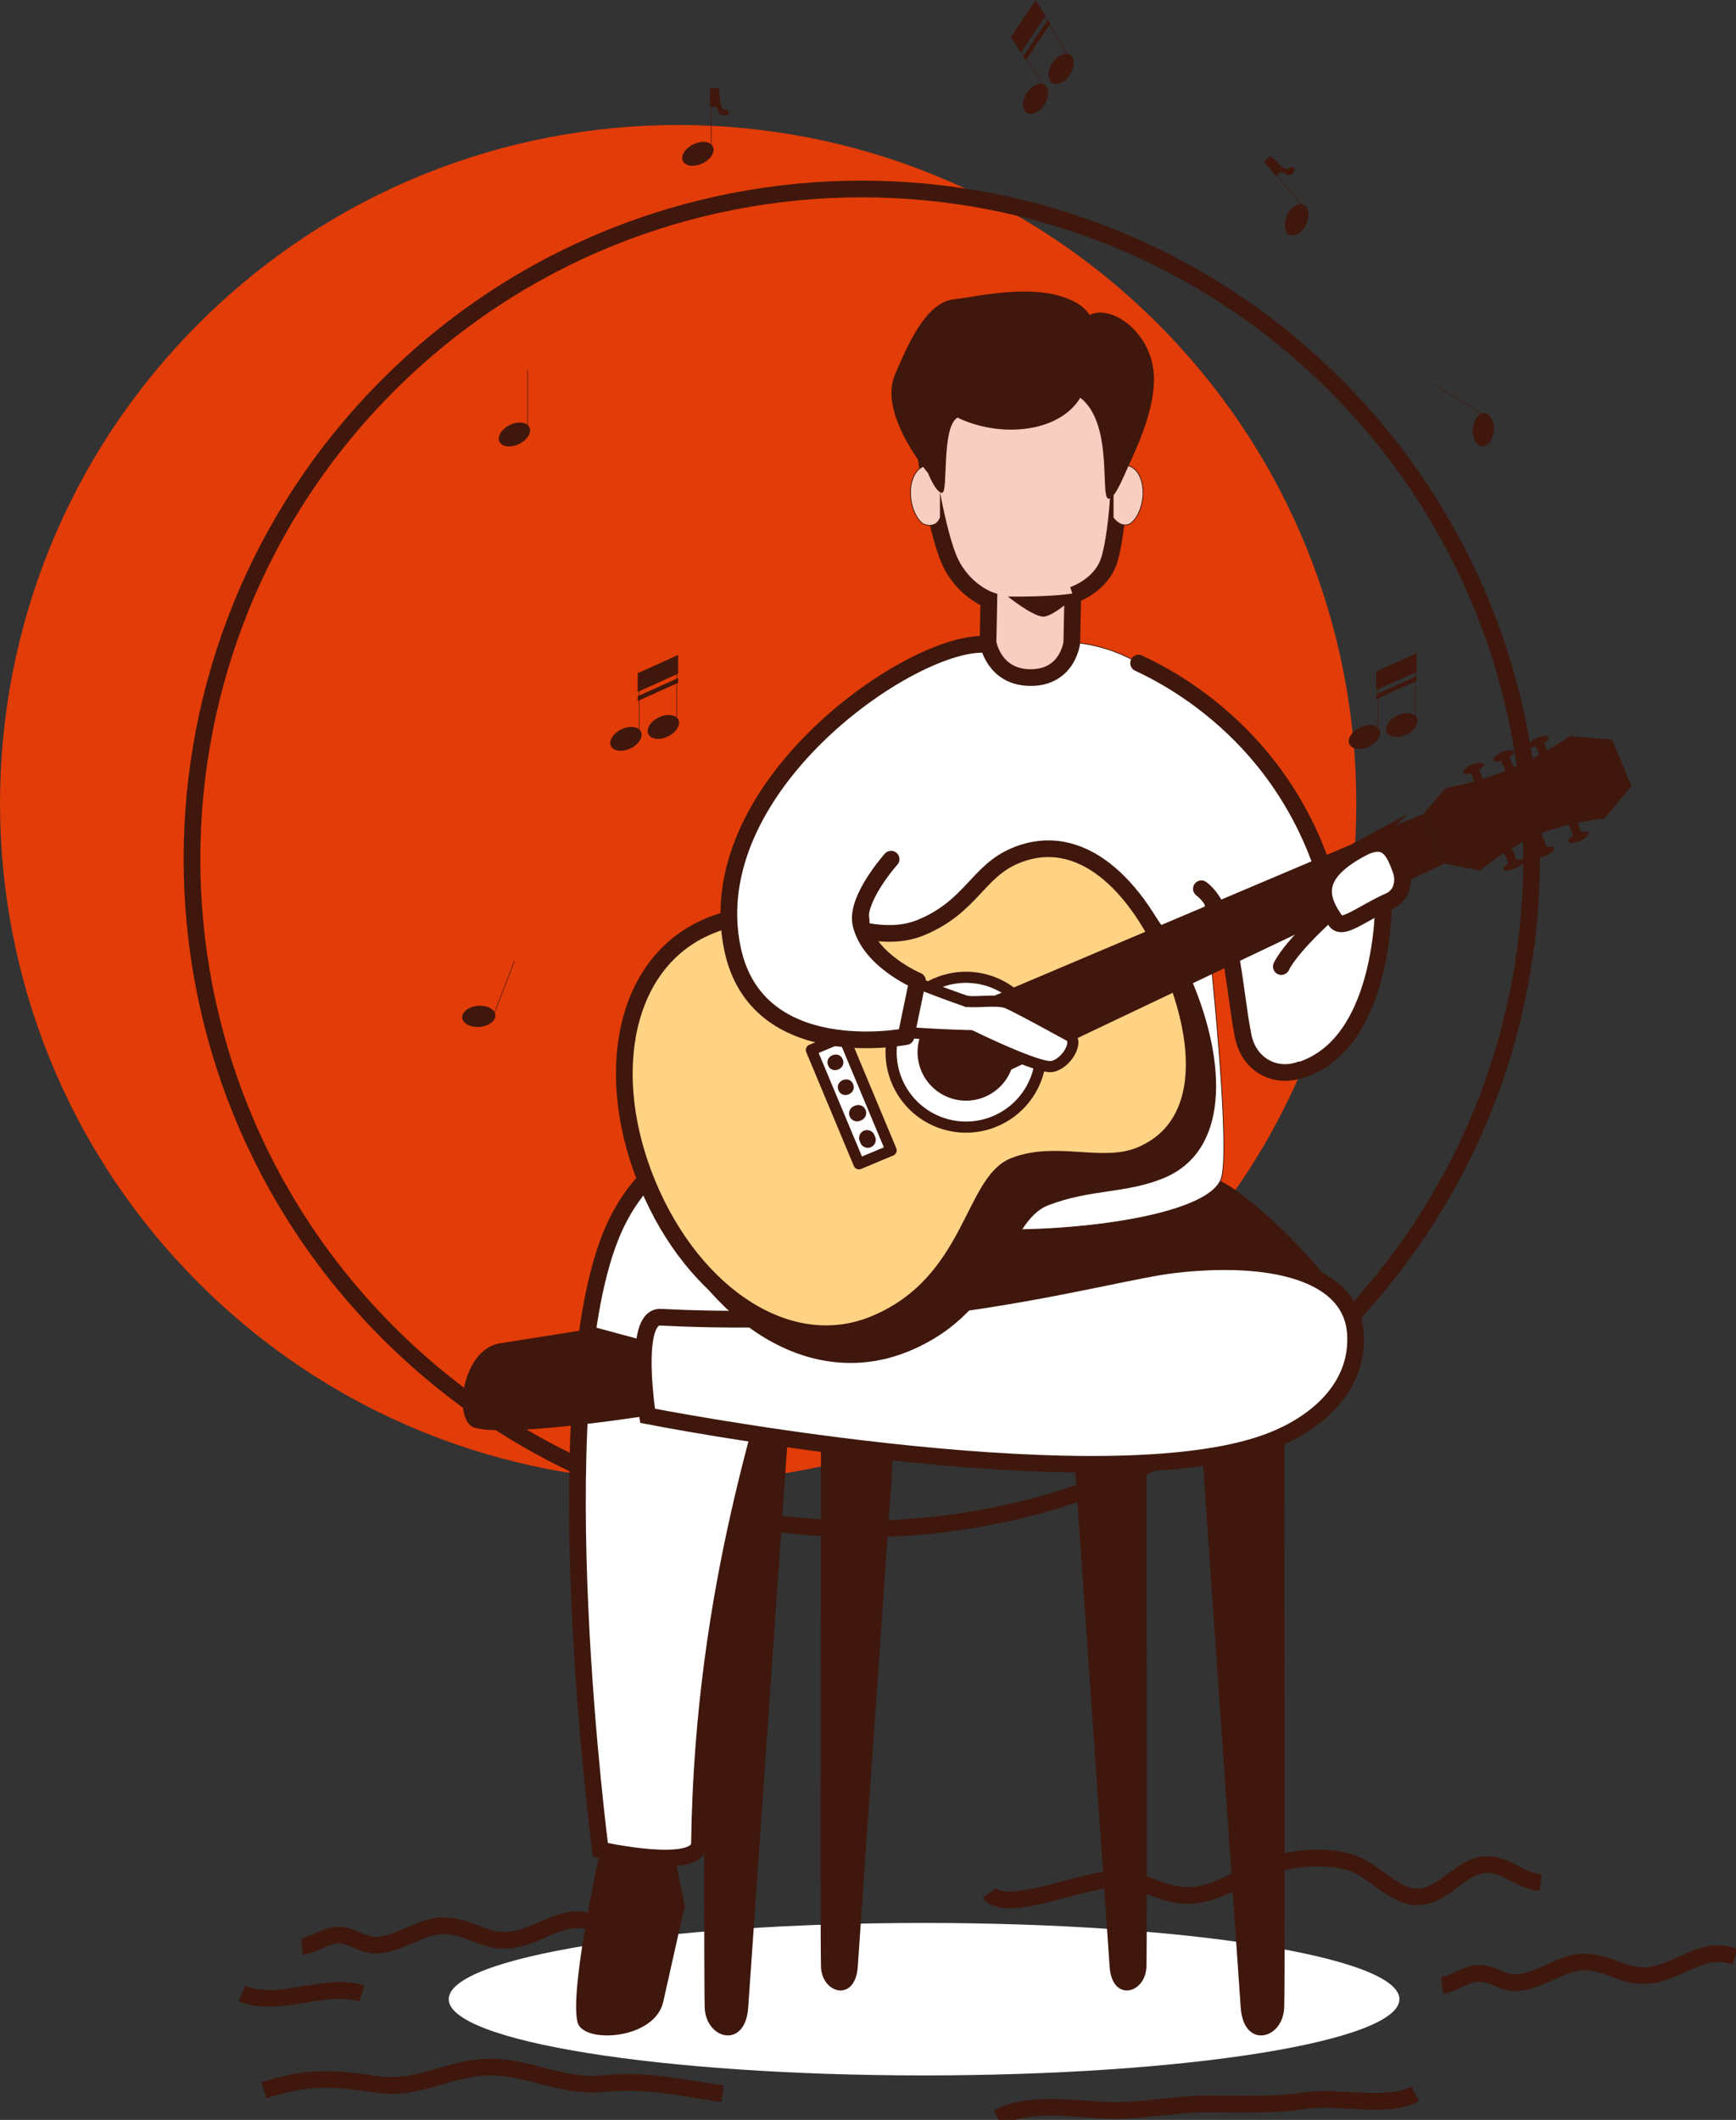 <svg width="312" height="381" fill="none" xmlns="http://www.w3.org/2000/svg"><rect width="100%" height="100%" fill="#333333" stroke="none"/><g clip-path="url(#a)"><path d="M65.026 358.269c-6.803-2.131-14.978 2.812-21.533 0" stroke="#3F170D" stroke-width="3" stroke-miterlimit="10"/><path d="M208.062 230.579c47.596-47.609 47.596-124.799 0-172.409-47.597-47.609-124.766-47.609-172.363 0-47.596 47.61-47.596 124.8 0 172.409 47.597 47.61 124.766 47.61 172.363 0Z" fill="#E23C08"/><path d="M240.001 69.231c47.011 47.024 47.011 123.264 0 170.287-47.011 47.024-123.23 47.024-170.241 0-47.011-47.023-47.011-123.263 0-170.287 47.011-47.023 123.23-47.023 170.241 0Z" stroke="#3F170D" stroke-width="3"/><path d="M177.83 340.194c2.947 4.276 19.162-3.621 24.609-2.476 4.886 1.018 8.198 3.84 13.702 2.647 4.167-.906 8.288-3.948 12.622-5.243 4.254-1.275 9.801-1.713 14.148-.326 3.743 1.193 7.226 5.665 11.214 6.08 4.517.464 7.63-4.368 11.227-5.449 4.757-1.425 7.041 2.5 11.534 2.922M311.845 351.703c-5.055-1.917-8.509 1.394-13.244 2.836-6.107 1.861-8.436-1.857-13.916-1.922-3.98-.047-8.285 3.765-12.493 3.724-2.467-.024-3.978-1.832-6.75-1.666-2.004.131-4.202 1.878-6.248 2.157M106.996 345.665c-5.02-2.008-8.534 1.242-13.293 2.596-6.15 1.752-8.401-2.007-13.88-2.172-3.98-.118-8.346 3.614-12.558 3.496-2.467-.069-3.945-1.914-6.717-1.786-2.006.094-4.237 1.802-6.287 2.036M47.43 375.692c7.864-2.544 12.197-2.289 20.302-1.082 7.418 1.108 12.574-2.822 19.689-3.091 7.31-.275 13.435 3.718 20.916 2.973 7.978-.796 13.517.676 21.534 1.814M179.291 380.613c5.651-2.879 12.86-1.678 19.075-1.368 6.622.332 12.073-1.09 18.467-1.108 6.048-.014 11.854.299 17.831-.611 5.928-.894 14.637 1.527 19.685-1.222" stroke="#3F170D" stroke-width="3" stroke-miterlimit="10"/><path d="M251.509 359.302c0 7.566-38.248 13.702-85.429 13.702-47.181 0-85.432-6.136-85.432-13.702 0-7.567 38.251-13.702 85.432-13.702 47.181 0 85.429 6.139 85.429 13.702Z" fill="#fff"/><path d="M115.196 131.492c.454.947-.381 2.295-1.867 3.012-1.486.716-3.054.533-3.52-.408-.466-.94.379-2.295 1.867-3.013 1.488-.719 3.062-.536 3.52.409Z" fill="#3F170D"/><path d="M114.888 131.767v-10.525" stroke="#3F170D" stroke-width=".095" stroke-miterlimit="10"/><path d="M121.915 129.344c.459.945-.378 2.292-1.864 3.011-1.486.719-3.054.532-3.518-.407-.464-.939.379-2.295 1.867-3.012 1.488-.716 3.059-.539 3.515.408Z" fill="#3F170D"/><path d="M121.61 129.619v-10.528" stroke="#3F170D" stroke-width=".095" stroke-miterlimit="10"/><path d="m121.879 121.072-7.272 3.285v-3.362l7.272-3.282v3.359ZM121.879 122.714l-7.272 3.282v-.861l7.272-3.285v.864ZM247.922 131.162c.456.947-.378 2.295-1.866 3.012-1.488.716-3.054.533-3.518-.408-.464-.94.379-2.294 1.867-3.011 1.488-.717 3.061-.538 3.517.407Z" fill="#3F170D"/><path d="M247.615 131.437v-10.525" stroke="#3F170D" stroke-width=".095" stroke-miterlimit="10"/><path d="M254.644 129.012c.456.947-.378 2.295-1.864 3.011-1.486.717-3.054.534-3.518-.407-.464-.941.379-2.295 1.865-3.013 1.486-.719 3.061-.536 3.517.409Z" fill="#3F170D"/><path d="M254.339 129.287v-10.526" stroke="#3F170D" stroke-width=".095" stroke-miterlimit="10"/><path d="m254.608 120.743-7.272 3.282v-3.36l7.272-3.284v3.362ZM254.608 122.382l-7.272 3.284v-.863l7.272-3.283v.862ZM187.727 15.235c.886.562.886 2.148 0 3.541-.885 1.393-2.321 2.069-3.208 1.505-.888-.564-.888-2.148 0-3.541.887-1.393 2.323-2.069 3.208-1.505Z" fill="#3F170D"/><path d="m187.611 15.63-5.547-8.945" stroke="#3F170D" stroke-width=".095" stroke-miterlimit="10"/><path d="M192.307 9.855c.884.562.886 2.15 0 3.541-.885 1.391-2.32 2.07-3.208 1.507-.887-.562-.885-2.15 0-3.543.886-1.393 2.321-2.06 3.208-1.505Z" fill="#3F170D"/><path d="m192.191 10.257-5.547-8.942" stroke="#3F170D" stroke-width=".095" stroke-miterlimit="10"/><path d="m187.916 2.853-4.45 6.626-1.771-2.855L186.143 0l1.773 2.853ZM188.782 4.25l-4.45 6.623-.456-.733 4.45-6.623.456.733ZM95.146 76.786c.456.947-.38 2.295-1.867 3.014-1.486.719-3.053.532-3.517-.407-.464-.939.378-2.295 1.867-3.012 1.488-.716 3.06-.54 3.517.405Z" fill="#3F170D"/><path d="M94.839 77.061V66.536" stroke="#3F170D" stroke-width=".095" stroke-miterlimit="10"/><path d="M266.856 74.263c1.045.096 1.769 1.51 1.629 3.15-.141 1.642-1.122 2.9-2.166 2.805-1.044-.096-1.771-1.507-1.629-3.15.143-1.644 1.12-2.9 2.166-2.805Z" fill="#3F170D"/><path d="m266.934 74.667-9.023-5.419" stroke="#3F170D" stroke-width=".095" stroke-miterlimit="10"/><path d="M89.033 182.428c.084 1.047-1.183 2.002-2.828 2.134-1.644.133-3.053-.611-3.13-1.657-.078-1.047 1.182-2.002 2.83-2.134 1.646-.133 3.044.611 3.128 1.657Z" fill="#3F170D"/><path d="m88.648 182.573 3.805-9.813" stroke="#3F170D" stroke-width=".095" stroke-miterlimit="10"/><path d="M128.126 26.349c.454.945-.38 2.295-1.866 3.011-1.486.717-3.054.532-3.518-.407-.464-.938.379-2.295 1.867-3.011 1.488-.717 3.061-.548 3.517.407Z" fill="#3F170D"/><path d="M127.819 26.616V16.09" stroke="#3F170D" stroke-width=".095" stroke-miterlimit="10"/><path d="M130.148 20.79c-1.262 0-1.018-1.588-1.466-1.588h-1.099v-3.358h1.407c.61 0 .101 3.775 1.158 3.775 1.056 0 1.256 1.171 0 1.171ZM234.271 36.764c.955.436 1.175 2.006.491 3.509-.684 1.502-2.014 2.368-2.97 1.932-.957-.436-1.175-2.006-.491-3.508.684-1.503 2.013-2.37 2.97-1.933Z" fill="#3F170D"/><path d="m234.212 37.172-6.73-8.092" stroke="#3F170D" stroke-width=".095" stroke-miterlimit="10"/><path d="M232.276 31.205c-.969.815-1.801-.566-2.141-.285l-.845.703-2.148-2.58 1.081-.9c.47-.391 2.492 2.836 3.304 2.16.812-.676 1.718.096.749.902ZM230.802 360.796c-.203 5.755-7.292 7.575-7.817 0l-7.817-112.681h15.634s.208 106.929 0 112.681ZM206.038 353.491c-.175 4.864-6.164 6.401-6.608 0-.443-6.402-6.607-95.248-6.607-95.248h13.215s.175 90.383 0 95.248ZM147.551 353.491c.175 4.864 6.162 6.401 6.608 0l6.607-95.248h-13.215s-.175 90.383 0 95.248ZM126.652 360.798c.204 5.753 7.292 7.573 7.818 0l7.819-112.683h-15.637s-.207 106.929 0 112.683ZM187.627 250.158s-43.779-9.945-39.085-20.414c4.694-10.468 30.421-14.736 40.062-13.642 5.574.627 20.215-5.323 28.213-4.696 5.834.458 22.22 17.618 22.665 20.328 1.065 6.418-51.855 18.424-51.855 18.424Z" fill="#3F170D"/><path d="M153.768 215.088c5.417 9.492 61.85 7.018 65.675-3.14 1.682-4.468-1.179-33.832-2.748-48.157-1.57-14.325-.116-33.048-3.51-37.263-8.918-11.049-20.56-11.049-20.56-11.049h-15.064s-11.062 2.896-17.548 9.723c-11.858 12.484-4.928 25.235-3.719 41.395 3.155 42.103-7.79 39.262-2.526 48.491Z" fill="#fff" stroke="#3F170D" stroke-width=".136" stroke-miterlimit="10"/><path d="M215.917 159.732c5.533 4.165 5.763 17.919 7.532 26.563 2.158 10.548 19.838 9.526 17.827-13.172-3.396-38.281-31.736-51.625-36.642-53.944" fill="#fff"/><path d="M215.917 159.732c5.533 4.165 5.763 17.919 7.532 26.563 2.158 10.548 19.838 9.526 17.827-13.172-3.396-38.281-31.736-51.625-36.642-53.944" stroke="#3F170D" stroke-width="3" stroke-linecap="round" stroke-linejoin="round"/><path d="M230.281 173.713c2.06-4.129 10.008-10.995 10.008-10.995l8.395-2.491s.908 27.027-14.934 32.097" fill="#fff"/><path d="M230.281 173.713c2.06-4.129 10.008-10.995 10.008-10.995l8.395-2.491s.908 27.027-14.934 32.097" stroke="#3F170D" stroke-width="3" stroke-linecap="round" stroke-linejoin="round"/><path d="M103.78 363.405c.944 3.985 13.867 3.207 15.416-3.616 1.018-4.492 4.161-18.734 3.908-17.105l-2.176-10.713-12.324-2.708s-6.349 27.679-4.824 34.142Z" fill="#3F170D"/><path d="M141.02 239.805c-2.278 12.434-14.657 44.364-15.308 91.47-.069 5.186-17.818 1.202-17.818 1.202s-10.35-79.326 1.773-110.075c3.664-9.294 10.948-17.068 20.764-16.026 11.611 1.236 13.633 16.81 10.589 33.429Z" fill="#fff" stroke="#3F170D" stroke-width="3" stroke-miterlimit="10"/><path d="M85.265 256.582c-3.917-1.199-2.313-14.05 4.594-15.158 4.546-.733 18.967-2.956 17.322-2.81l10.551 2.851 1.903 12.474s-28.02 4.577-34.37 2.643Z" fill="#3F170D"/><path d="M210.961 227.309c-12.551 1.476-45.193 11.81-92.239 9.43-5.177-.261-2.337 17.715-2.337 17.715s78.481 15.402 109.927 5.268c9.506-3.055 17.73-9.839 17.315-19.697-.482-11.682-15.892-14.691-32.666-12.716Z" fill="#fff" stroke="#3F170D" stroke-width="3" stroke-miterlimit="10"/><path d="m192.808 106.945-.183 8.552s-.712 6.28-7.394 6.28c-6.681 0-7.662-6.28-7.662-6.28l.153-7.705s-4.595-1.647-7.011-6.923c-2.132-4.677-4.747-18.096-4.904-26.752-.226-10.902 15.316-10.283 15.316-10.283s16.667-1.54 19.217 7.685c1.777 6.424.794 23.848-1.056 29.342-1.517 4.494-6.476 6.084-6.476 6.084Z" fill="#F7CEBF" stroke="#3F170D" stroke-width="3" stroke-miterlimit="10"/><path d="M168.934 93.11s-.523 1.768-2.647 1.194c-1.111-.3-2.646-2.757-2.646-5.738-.014-4.97 4.055-6.577 5.293-2.81" fill="#F7CEBF"/><path d="M168.934 93.11s-.523 1.768-2.647 1.194c-1.111-.3-2.646-2.757-2.646-5.738-.014-4.97 4.055-6.577 5.293-2.81" stroke="#3F170D" stroke-width=".136" stroke-miterlimit="10" stroke-linecap="round"/><path d="M200.135 93.11s1.131 1.63 2.646 1.156c1.097-.349 2.646-2.719 2.646-5.702.015-4.97-4.055-6.577-5.292-2.81" fill="#F7CEBF"/><path d="M200.135 93.11s1.131 1.63 2.646 1.156c1.097-.349 2.646-2.719 2.646-5.702.015-4.97-4.055-6.577-5.292-2.81" stroke="#3F170D" stroke-width=".136" stroke-miterlimit="10" stroke-linecap="round"/><path d="M194.115 106.373c-3.601 1-12.975.845-12.975.845s4.321 3.462 6.263 3.604c1.943.143 6.712-4.449 6.712-4.449ZM171.421 53.79c-5.119.578-8.438 8.537-10.598 13.607-2.992 7.031 5.959 17.624 5.959 17.624s1.382 3.561 2.538 3.545c1.157-.016-.189-11.72 2.755-13.512 8.633 4.147 20.407 2.353 22.958-5.498 2.551-7.852 3.054-12.959-2.286-15.51-6.83-3.262-16.517-.798-21.326-.257Z" fill="#3F170D"/><path d="M195.813 56.6c4.126-2.027 11.565 3.49 11.585 11.451.014 6.282-3.334 12.875-5.496 17.715-1.153 2.578-1.989 3.824-2.626 3.857-1.832.098 1.447-15.925-6.922-19.14-8.368-3.216-.667-11.86 3.459-13.884ZM169.893 170.738c8.932-3.736 29.629-13.596 29.629-13.596s8.55 4.448 14.771 19.312c6.221 14.865 6.532 30.395-5.055 35.241-6.793 2.851-13.266 1.981-20.876 4.938-7.609 2.957-7.379 18.837-24.88 26.155-18.134 7.583-36.701-5.622-44.948-25.357-8.246-19.735-2.266-40.454 13.12-46.886 15.923-6.659 27.368 4.738 38.239.193Z" fill="#3F170D"/><path d="M165.622 166.658c8.934-3.739 10.056-10.033 16.849-12.873 11.587-4.847 21.876 5.005 28.093 19.871 6.217 14.867 5.997 29.118-5.592 33.957-6.794 2.85-15.065-1.047-22.664 1.914-7.599 2.96-7.552 21.081-25.053 28.397-15.384 6.434-32.545-5.182-40.795-24.915-8.251-19.734-4.458-40.114 10.927-46.545 15.919-6.66 27.366 4.735 38.235.194Z" fill="#FFD284" stroke="#3F170D" stroke-width="3" stroke-linecap="round" stroke-linejoin="round"/><path d="M168.425 176.684a13.462 13.462 0 0 0-5.977 19.939 13.46 13.46 0 0 0 20.716 1.972 13.463 13.463 0 0 0-14.739-21.911Z" fill="#fff" stroke="#3F170D" stroke-width="2" stroke-linecap="round" stroke-linejoin="round"/><path d="M170.257 181.068a8.707 8.707 0 0 0-5.347 8.065 8.715 8.715 0 0 0 5.4 8.029 8.709 8.709 0 0 0 11.854-6.38 8.718 8.718 0 0 0-2.403-7.855 8.719 8.719 0 0 0-6.171-2.535 8.71 8.71 0 0 0-3.333.676Z" fill="#3F170D"/><path d="m151.604 186.287-5.781 2.418 8.552 20.46 5.781-2.417-8.552-20.461Z" fill="#fff" stroke="#3F170D" stroke-width="2" stroke-linecap="round" stroke-linejoin="round"/><path d="m157.167 204.049.112.263a1.427 1.427 0 0 1-.765 1.865 1.423 1.423 0 0 1-1.865-.766l-.108-.264a1.44 1.44 0 0 1-.047-1.125 1.415 1.415 0 0 1 1.346-.918 1.428 1.428 0 0 1 1.327.945ZM155.563 199.472a1.424 1.424 0 0 1-.763 1.861l-.263.11a1.428 1.428 0 0 1-1.825-.781 1.428 1.428 0 0 1 .726-1.848l.263-.11a1.433 1.433 0 0 1 1.862.768ZM153.324 194.847c.708 1.697-1.92 2.794-2.628 1.1-.708-1.694 1.92-2.794 2.628-1.1ZM151.455 190.38c.711 1.694-1.919 2.794-2.626 1.097-.706-1.696 1.914-2.793 2.626-1.097ZM255.845 146.267l3.738 8.935-80.312 38.208-5.213-12.482 81.787-34.661Z" fill="#3F170D"/><path d="m259.803 141.626-3.958 4.641 3.738 8.935 6.424 1.264s4.815-4.111 10.466-6.473c5.651-2.362 11.868-2.867 11.868-2.867l4.859-5.858-3.479-8.324-7.581-.66a56.791 56.791 0 0 1-10.614 5.879 58.287 58.287 0 0 1-11.723 3.463ZM276.218 132.64c-1.017.426-1.714 1.063-1.563 1.426.151.362 1.097.311 2.113-.114 1.016-.426 1.718-1.063 1.566-1.426-.153-.362-1.098-.293-2.116.114Z" fill="#3F170D"/><path d="m277.284 132.961-1.489.623 1.3 3.109 1.489-.622-1.3-3.11ZM264.538 137.434c-1.018.425-1.718 1.063-1.568 1.425.151.362 1.1.312 2.115-.112 1.016-.423 1.719-1.063 1.566-1.425-.153-.363-1.095-.314-2.113.112Z" fill="#3F170D"/><path d="m265.407 141.494-1.299-3.109 1.488-.623 1.301 3.109-1.49.623ZM269.965 135.161c-1.018.428-1.716 1.065-1.564 1.426.153.36 1.098.311 2.113-.114 1.016-.426 1.716-1.063 1.564-1.426-.153-.362-1.097-.309-2.113.114Z" fill="#3F170D"/><path d="m270.84 139.224-1.303-3.11 1.49-.625 1.299 3.111-1.486.624ZM283.946 151.127c-1.018.428-1.964.475-2.115.114-.151-.36.547-1.001 1.563-1.425 1.016-.424 1.963-.474 2.115-.112.153.362-.547 1-1.563 1.423Z" fill="#3F170D"/><path d="m281.668 147.656 1.301 3.109 1.488-.623-1.299-3.112-1.49.626ZM272.33 156.088c-1.018.423-1.964.472-2.115.112-.15-.361.55-1.004 1.566-1.426 1.015-.421 1.962-.474 2.115-.114.152.361-.55 1.002-1.566 1.428Z" fill="#3F170D"/><path d="m271.537 152.018-1.489.623 1.299 3.111 1.49-.622-1.3-3.112ZM277.77 153.817c-1.018.428-1.961.477-2.113.112-.153-.364.547-1 1.565-1.425 1.018-.426 1.963-.477 2.113-.112.151.364-.56.998-1.565 1.425Z" fill="#3F170D"/><path d="m276.971 149.738-1.489.623 1.3 3.109 1.49-.623-1.301-3.109Z" fill="#3F170D"/><path d="M244.629 152.504c-8.361 4.498-7.787 8.605-4.536 13.064 1.211 1.666 4.762-1.48 9.617-3.632 2.32-1.031 2.76-3.666 2.052-5.606-1.183-3.238-2.455-6.343-7.133-3.826Z" fill="#fff" stroke="#3F170D" stroke-width="3" stroke-miterlimit="10" stroke-linecap="round"/><path d="M160.589 174.898a66.058 66.058 0 0 0-.34 10.467c8.754.716 15.065.786 15.065.786l.472-5.498s-6.744-2.146-15.197-5.755Z" fill="#fff" stroke="#3F170D" stroke-width="2" stroke-miterlimit="10"/><path d="M174.481 186.136s12.035 5.924 14.551 5.541 5.016-4.5 3.113-5.537c-1.904-1.036-10.103-5.55-11.313-5.943-1.799-.591-5.447.034-7.165-.253" fill="#fff"/><path d="M174.481 186.136s12.035 5.924 14.551 5.541 5.016-4.5 3.113-5.537c-1.904-1.036-10.103-5.55-11.313-5.943-1.799-.591-5.447.034-7.165-.253" stroke="#3F170D" stroke-width="2" stroke-miterlimit="10" stroke-linecap="round"/><path d="M160.152 154.416s-6.443 7.188-5.431 11.621c1.504 6.605 10.178 10.24 10.178 10.24l-2.081 10.018s-26.738 5.294-31.168-15.75c-6.038-28.68 31.168-54.74 44.836-54.74" fill="#fff"/><path d="M160.152 154.416s-6.443 7.188-5.431 11.621c1.504 6.605 10.178 10.24 10.178 10.24l-2.081 10.018s-26.738 5.294-31.168-15.75c-6.038-28.68 31.168-54.74 44.836-54.74" stroke="#3F170D" stroke-width="3" stroke-linecap="round" stroke-linejoin="round"/></g><defs><clipPath id="a"><path fill="#fff" d="M0 0h312v381H0z"/></clipPath></defs></svg>
